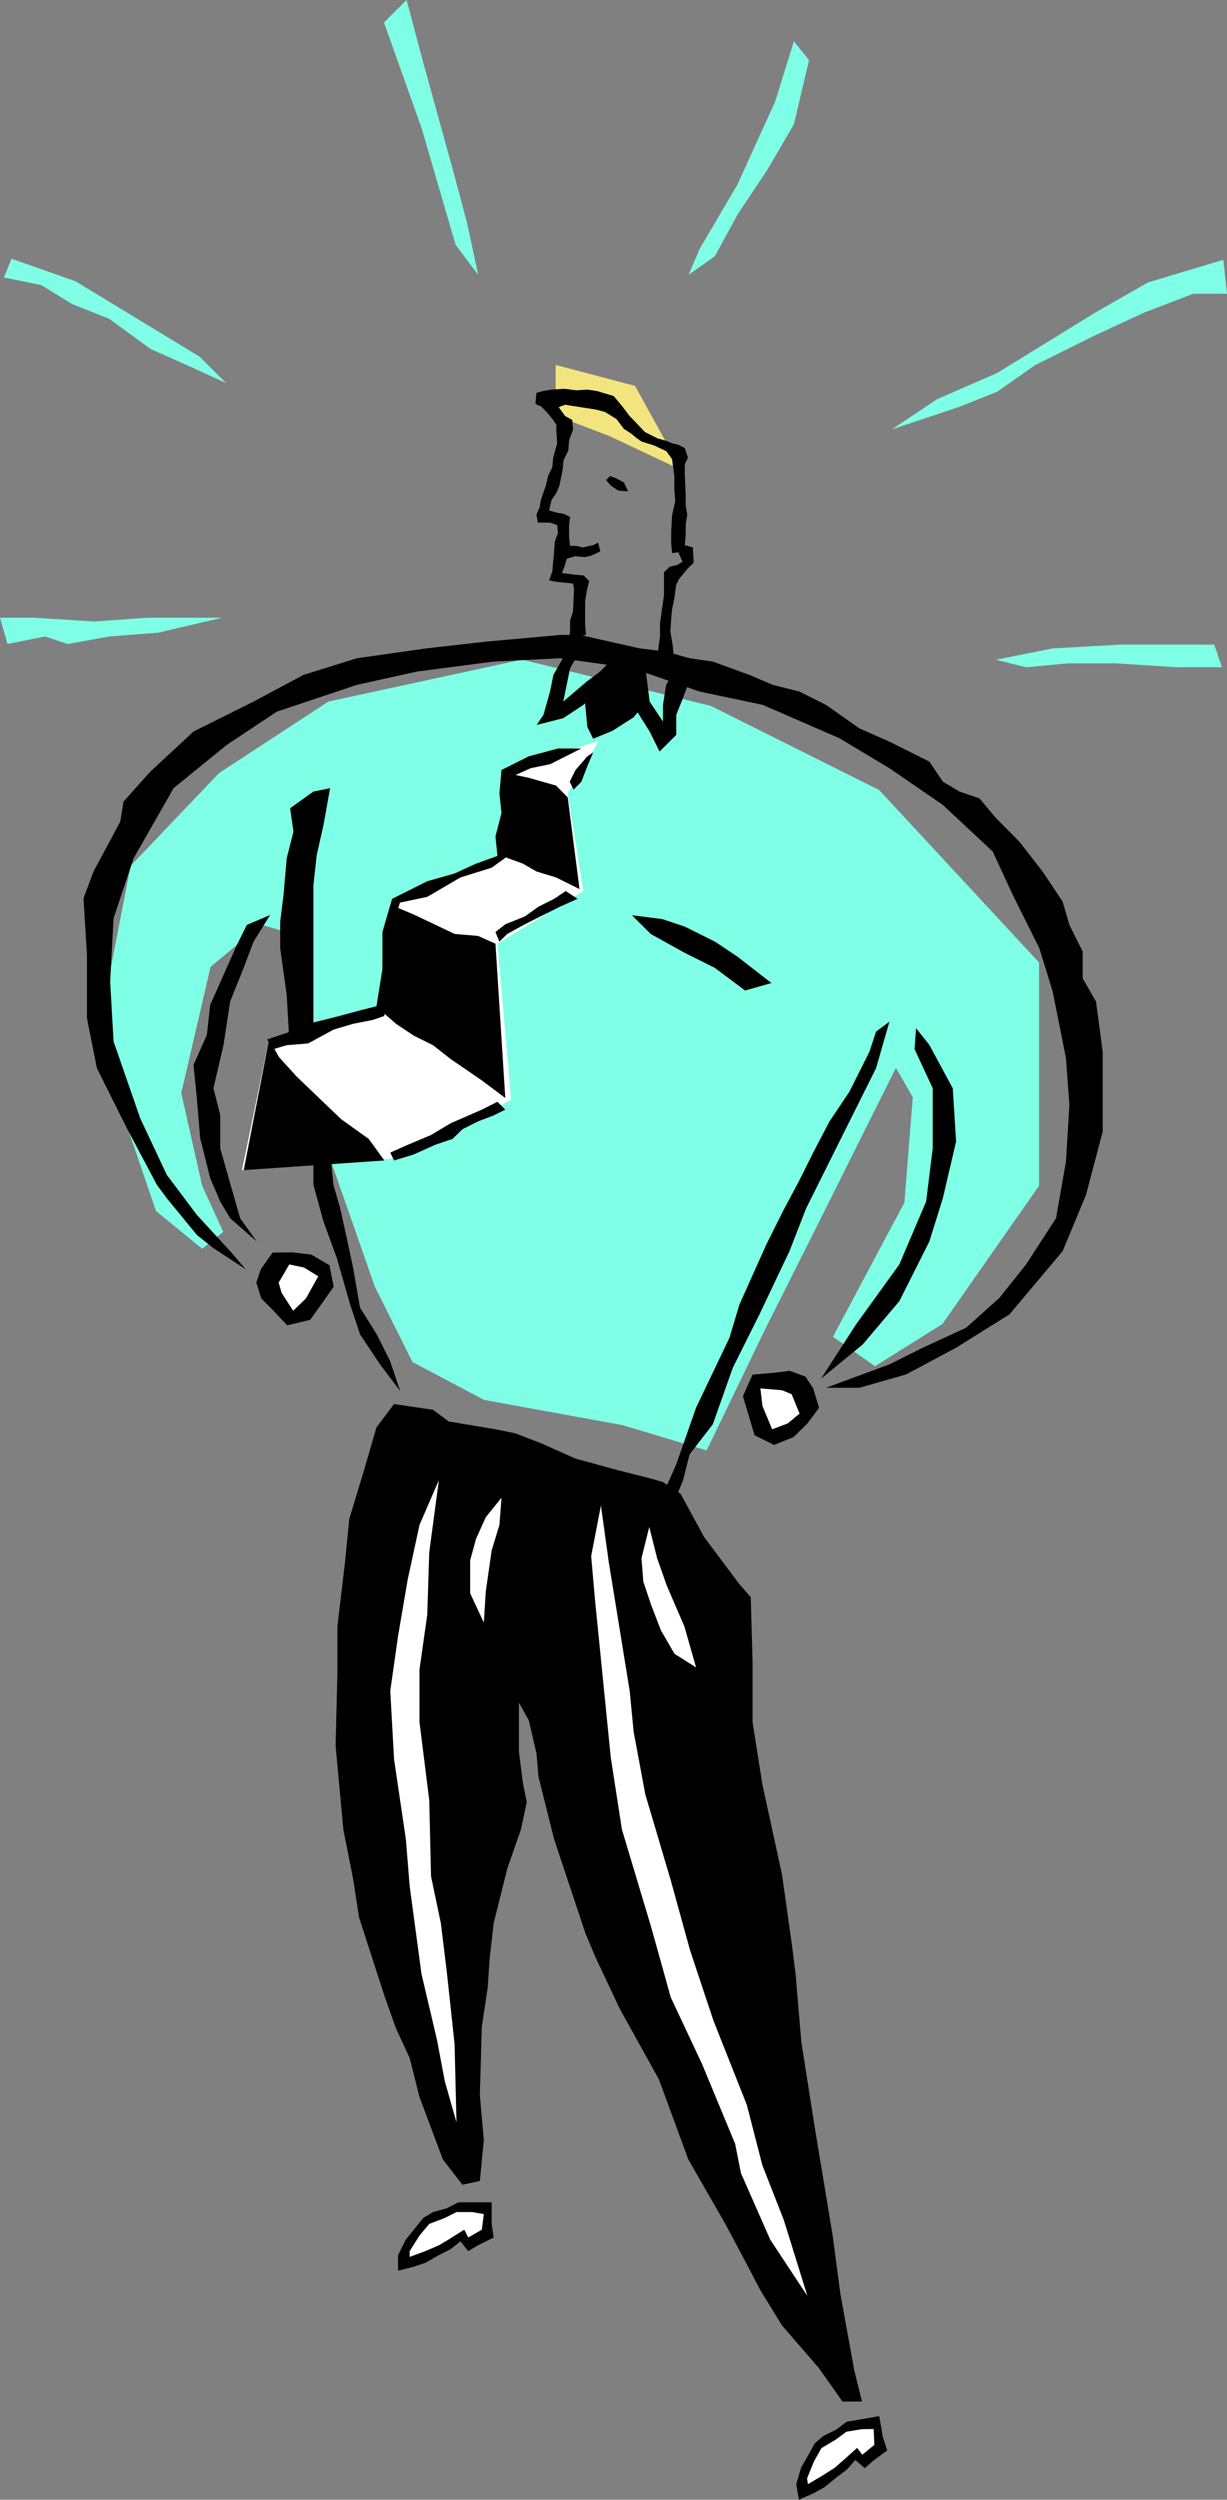 <?xml version="1.0" encoding="UTF-8" standalone="no"?>
<svg
   xmlns:ooo="http://xml.openoffice.org/svg/export"
   xmlns:dc="http://purl.org/dc/elements/1.1/"
   xmlns:cc="http://creativecommons.org/ns#"
   xmlns:rdf="http://www.w3.org/1999/02/22-rdf-syntax-ns#"
   xmlns:svg="http://www.w3.org/2000/svg"
   xmlns="http://www.w3.org/2000/svg"
   xmlns:sodipodi="http://sodipodi.sourceforge.net/DTD/sodipodi-0.dtd"
   xmlns:inkscape="http://www.inkscape.org/namespaces/inkscape"
   version="1.2"
   width="136.01mm"
   height="277mm"
   viewBox="0 0 13600.999 27700"
   preserveAspectRatio="xMidYMid"
   xml:space="preserve"
   id="svg151"
   sodipodi:docname="superdad.svg"
   style="fill-rule:evenodd;stroke-width:28.222;stroke-linejoin:round"
   inkscape:version="0.92.5 (2060ec1f9f, 2020-04-08)"><rect x="0" y="0" width="13600.999" height="27700" fill="#808080" stroke="none"/><sodipodi:namedview
   pagecolor="#ffffff"
   bordercolor="#666666"
   borderopacity="1"
   objecttolerance="10"
   gridtolerance="10"
   guidetolerance="10"
   inkscape:pageopacity="0"
   inkscape:pageshadow="2"
   inkscape:window-width="664"
   inkscape:window-height="487"
   id="namedview153"
   showgrid="false"
   inkscape:zoom="0.2102413"
   inkscape:cx="257.04567"
   inkscape:cy="523.46456"
   inkscape:window-x="0"
   inkscape:window-y="0"
   inkscape:window-maximized="0"
   inkscape:current-layer="svg151" />
 <defs
   class="ClipPathGroup"
   id="defs8">
  <clipPath
   id="presentation_clip_path"
   clipPathUnits="userSpaceOnUse">
   <rect
   x="0"
   y="0"
   width="21000"
   height="29700"
   id="rect2" />
  </clipPath>
  <clipPath
   id="presentation_clip_path_shrink"
   clipPathUnits="userSpaceOnUse">
   <rect
   x="21"
   y="29"
   width="20958"
   height="29641"
   id="rect5" />
  </clipPath>
 </defs>
 <defs
   class="TextShapeIndex"
   id="defs12">
  <g
   ooo:slide="id1"
   ooo:id-list="id3"
   id="g10" />
 </defs>
 <defs
   class="EmbeddedBulletChars"
   id="defs44">
  <g
   id="bullet-char-template-57356"
   transform="matrix(4.8828125e-4,0,0,-4.8828125e-4,0,0)">
   <path
   d="M 580,1141 1163,571 580,0 -4,571 Z"
   id="path14"
   inkscape:connector-curvature="0" />
  </g>
  <g
   id="bullet-char-template-57354"
   transform="matrix(4.8828125e-4,0,0,-4.8828125e-4,0,0)">
   <path
   d="M 8,1128 H 1137 V 0 H 8 Z"
   id="path17"
   inkscape:connector-curvature="0" />
  </g>
  <g
   id="bullet-char-template-10146"
   transform="matrix(4.8828125e-4,0,0,-4.8828125e-4,0,0)">
   <path
   d="M 174,0 602,739 174,1481 1456,739 Z M 1358,739 309,1346 659,739 Z"
   id="path20"
   inkscape:connector-curvature="0" />
  </g>
  <g
   id="bullet-char-template-10132"
   transform="matrix(4.8828125e-4,0,0,-4.8828125e-4,0,0)">
   <path
   d="M 2015,739 1276,0 H 717 l 543,543 H 174 v 393 h 1086 l -543,545 h 557 z"
   id="path23"
   inkscape:connector-curvature="0" />
  </g>
  <g
   id="bullet-char-template-10007"
   transform="matrix(4.8828125e-4,0,0,-4.8828125e-4,0,0)">
   <path
   d="m 0,-2 c -7,16 -16,29 -25,39 l 381,530 c -94,256 -141,385 -141,387 0,25 13,38 40,38 9,0 21,-2 34,-5 21,4 42,12 65,25 l 27,-13 111,-251 280,301 64,-25 24,25 c 21,-10 41,-24 62,-43 C 886,937 835,863 770,784 769,783 710,716 594,584 L 774,223 c 0,-27 -21,-55 -63,-84 l 16,-20 C 717,90 699,76 672,76 641,76 570,178 457,381 L 164,-76 c -22,-34 -53,-51 -92,-51 -42,0 -63,17 -64,51 -7,9 -10,24 -10,44 0,9 1,19 2,30 z"
   id="path26"
   inkscape:connector-curvature="0" />
  </g>
  <g
   id="bullet-char-template-10004"
   transform="matrix(4.8828125e-4,0,0,-4.8828125e-4,0,0)">
   <path
   d="M 285,-33 C 182,-33 111,30 74,156 52,228 41,333 41,471 c 0,78 14,145 41,201 34,71 87,106 158,106 53,0 88,-31 106,-94 l 23,-176 c 8,-64 28,-97 59,-98 l 735,706 c 11,11 33,17 66,17 42,0 63,-15 63,-46 V 965 c 0,-36 -10,-64 -30,-84 L 442,47 C 390,-6 338,-33 285,-33 Z"
   id="path29"
   inkscape:connector-curvature="0" />
  </g>
  <g
   id="bullet-char-template-9679"
   transform="matrix(4.8828125e-4,0,0,-4.8828125e-4,0,0)">
   <path
   d="M 813,0 C 632,0 489,54 383,161 276,268 223,411 223,592 c 0,181 53,324 160,431 106,107 249,161 430,161 179,0 323,-54 432,-161 108,-107 162,-251 162,-431 0,-180 -54,-324 -162,-431 C 1136,54 992,0 813,0 Z"
   id="path32"
   inkscape:connector-curvature="0" />
  </g>
  <g
   id="bullet-char-template-8226"
   transform="matrix(4.8828125e-4,0,0,-4.8828125e-4,0,0)">
   <path
   d="m 346,457 c -73,0 -137,26 -191,78 -54,51 -81,114 -81,188 0,73 27,136 81,188 54,52 118,78 191,78 73,0 134,-26 185,-79 51,-51 77,-114 77,-187 0,-75 -25,-137 -76,-188 -50,-52 -112,-78 -186,-78 z"
   id="path35"
   inkscape:connector-curvature="0" />
  </g>
  <g
   id="bullet-char-template-8211"
   transform="matrix(4.8828125e-4,0,0,-4.8828125e-4,0,0)">
   <path
   d="M -4,459 H 1135 V 606 H -4 Z"
   id="path38"
   inkscape:connector-curvature="0" />
  </g>
  <g
   id="bullet-char-template-61548"
   transform="matrix(4.8828125e-4,0,0,-4.8828125e-4,0,0)">
   <path
   d="m 173,740 c 0,163 58,303 173,419 116,115 255,173 419,173 163,0 302,-58 418,-173 116,-116 174,-256 174,-419 0,-163 -58,-303 -174,-418 C 1067,206 928,148 765,148 601,148 462,206 346,322 231,437 173,577 173,740 Z"
   id="path41"
   inkscape:connector-curvature="0" />
  </g>
 </defs>
 <g
   id="g49"
   transform="translate(-3699,-1000)">
  <g
   id="id2"
   class="Master_Slide">
   <g
   id="bg-id2"
   class="Background" />
   <g
   id="bo-id2"
   class="BackgroundObjects" />
  </g>
 </g>
 <g
   class="SlideGroup"
   id="g149"
   transform="translate(-3699,-1000)">
  <g
   id="g147">
   <g
   id="container-id1">
    <g
   id="id1"
   class="Slide"
   clip-path="url(#presentation_clip_path)">
     <g
   class="Page"
   id="g143">
      <g
   class="Graphic"
   id="g141">
       <g
   id="id3">
        <rect
   class="BoundingBox"
   x="3699"
   y="1000"
   width="13601"
   height="27700"
   id="rect51"
   style="fill:none;stroke:none" />
        <defs
   id="defs56">
         <clipPath
   id="clip_path_1"
   clipPathUnits="userSpaceOnUse">
          <path
   d="M 3699,1000 H 17299 V 28699 H 3699 Z"
   id="path53"
   inkscape:connector-curvature="0" />
         </clipPath>
        </defs>
        <g
   clip-path="url(#clip_path_1)"
   id="g138">
         <path
   d="m 9858,5044 v 560 l 606,232 789,373 -515,-933 z"
   id="path58"
   inkscape:connector-curvature="0"
   style="fill:#f2e57f;stroke:none" />
         <path
   d="m 5940,14838 234,-187 -234,-512 -232,-1026 325,-1399 560,-467 327,93 233,1912 699,2001 420,840 792,419 1535,280 933,280 653,-1352 513,-1021 932,-1866 187,326 -93,1167 -792,1487 466,326 747,-467 1072,-1533 v -2473 l -1773,-1912 -1866,-932 -2093,-513 -2146,465 -1213,793 -979,1027 -372,1912 653,1913 z"
   id="path60"
   inkscape:connector-curvature="0"
   style="fill:#7fffe5;stroke:none" />
         <path
   d="m 12280,16212 173,-22 174,64 86,131 65,215 -129,173 -153,151 -216,87 -217,-107 -64,-217 -65,-215 107,-240 z"
   id="path62"
   inkscape:connector-curvature="0"
   style="fill:#000000;stroke:none" />
         <path
   d="m 8499,25512 153,-42 129,-66 h 217 151 v 239 l 22,151 -173,86 -109,65 -86,-109 -109,87 -130,66 -151,86 -129,43 -173,44 v -173 l 87,-173 106,-131 87,-108 z"
   id="path64"
   inkscape:connector-curvature="0"
   style="fill:#000000;stroke:none" />
         <path
   d="m 6546,14758 -185,-259 -74,-258 -74,-260 -73,-257 v -370 l -75,-295 112,-481 73,-480 148,-369 112,-295 183,-295 -258,110 -110,222 -148,332 -148,333 -37,332 -148,333 37,368 37,444 111,443 111,258 110,185 z"
   id="path66"
   inkscape:connector-curvature="0"
   style="fill:#000000;stroke:none" />
         <path
   d="m 9907,8036 -812,73 -665,75 -775,110 -593,185 -552,295 -666,332 -479,445 -297,332 -36,221 -297,555 -110,295 38,627 v 702 l 110,553 332,665 333,628 110,149 333,406 184,147 358,234 -173,-201 -369,-402 -333,-443 -295,-628 -295,-850 -38,-664 38,-702 222,-664 443,-777 590,-480 554,-368 888,-297 663,-147 850,-111 739,-37 808,112 738,257 702,148 850,370 553,332 592,406 553,517 222,480 295,592 148,480 147,738 38,518 -38,627 -110,628 -332,512 -295,370 -370,332 -480,221 -370,185 -703,259 h 370 l 518,-148 554,-296 591,-369 590,-701 259,-623 185,-702 v -480 -406 l -74,-555 -148,-257 v -297 l -147,-295 -75,-258 -221,-332 -259,-333 -258,-260 -185,-220 -222,-75 -183,-110 -150,-222 -442,-221 -333,-147 -370,-260 -295,-148 -295,-74 -258,-110 -407,-148 -257,-37 -260,-73 -295,-37 -660,-148 z"
   id="path68"
   inkscape:connector-curvature="0"
   style="fill:#000000;stroke:none" />
         <path
   d="m 9980,8221 -147,258 -37,184 -73,259 -75,111 295,-75 222,-147 222,-184 180,-148 111,-148 -148,-73 -180,184 -148,111 -259,221 75,-368 147,-260 z"
   id="path70"
   inkscape:connector-curvature="0"
   style="fill:#000000;stroke:none" />
         <path
   d="m 10640,8331 110,296 -35,184 185,295 110,222 185,-185 v -221 l 73,-184 111,-296 -184,-36 -112,183 -35,222 v 185 l -148,-222 -37,-295 v -148 z"
   id="path72"
   inkscape:connector-curvature="0"
   style="fill:#000000;stroke:none" />
         <path
   d="m 13558,12321 -148,515 -480,962 -295,591 -185,475 -333,701 -295,591 -222,627 -257,333 -75,295 -110,260 -110,-112 147,-333 220,-628 370,-774 111,-370 296,-660 184,-369 186,-350 151,-303 180,-344 222,-332 222,-443 73,-222 z"
   id="path74"
   inkscape:connector-curvature="0"
   style="fill:#000000;stroke:none" />
         <path
   d="m 13853,12393 147,185 260,481 37,590 -147,629 -150,480 -332,660 -406,480 -462,379 388,-601 480,-665 297,-697 73,-590 v -665 l -201,-433 z"
   id="path76"
   inkscape:connector-curvature="0"
   style="fill:#000000;stroke:none" />
         <path
   d="m 6915,9956 258,-185 185,-37 -73,407 -75,333 -37,332 v 369 406 260 367 260 258 295 l 74,333 111,407 37,368 75,260 73,332 69,322 78,448 185,295 148,296 112,332 -223,-295 -222,-333 -110,-332 -148,-516 -147,-402 -112,-407 v -295 l -73,-295 -75,-223 -110,-295 v -332 l -38,-665 -72,-516 v -296 l 37,-296 35,-405 75,-295 z"
   id="path78"
   inkscape:connector-curvature="0"
   style="fill:#000000;stroke:none" />
         <path
   d="m 10194,8034 -9,-107 v -88 -71 -107 l 17,-107 28,-115 -61,-62 -99,-9 -142,-18 27,-70 27,-88 88,-28 115,9 72,-18 97,-45 -26,-97 -54,28 -116,25 -71,-17 h -69 l -11,-99 v -132 l 11,-90 -72,-35 -62,-9 -98,-27 26,-115 54,-80 34,-80 36,-178 10,-105 53,-107 8,-115 44,-116 -8,-107 -80,-44 -71,-98 71,-27 346,54 99,27 127,80 80,107 81,52 52,44 63,44 141,44 134,63 63,89 25,186 v 151 l 10,126 -35,159 -10,178 v 133 l 10,107 69,-9 47,105 -63,36 -80,19 -63,62 v 89 167 l -25,170 -19,143 v 140 l -17,125 -10,89 h 178 l -8,-99 -28,-167 9,-143 10,-107 25,-115 19,-151 36,-71 96,-116 63,-60 -9,-170 -89,-25 10,-118 v -115 l 17,-105 -17,-98 v -107 l -10,-248 v -107 l 35,-71 -35,-107 -72,-36 -69,-17 -63,-27 -98,-27 -141,-71 -99,-105 -70,-72 -81,-107 -96,-115 -181,-54 -107,-17 -126,8 -132,-17 -143,9 -97,17 -70,19 -11,124 63,26 62,63 72,88 35,53 v 72 l 9,133 -44,160 -10,107 -44,88 -28,115 -52,151 -17,90 -35,80 16,88 h 135 l 79,27 9,88 -36,99 -8,124 -19,203 -35,99 80,16 185,19 11,61 -11,250 -33,98 v 124 l -11,71 z"
   id="path80"
   inkscape:connector-curvature="0"
   style="fill:#000000;stroke:none" />
         <path
   d="m 10461,6275 -44,46 54,61 82,54 107,9 -45,-98 -80,-44 z"
   id="path82"
   inkscape:connector-curvature="0"
   style="fill:#000000;stroke:none" />
         <path
   d="m 8067,16558 432,64 173,129 519,87 218,44 281,108 389,173 471,129 346,87 152,44 195,129 259,477 388,519 131,151 20,714 v 388 282 l 109,692 217,995 107,757 44,346 64,758 153,972 194,1169 86,650 153,843 86,346 h -217 l -259,-368 -411,-475 -239,-390 -194,-369 -195,-366 -410,-714 -326,-887 -432,-779 -275,-583 -109,-261 -346,-1039 -108,-432 -65,-260 -22,-259 -86,-367 -109,-195 v 542 l 44,346 43,215 -65,303 -151,433 -151,606 -44,388 -22,326 -65,432 -22,757 44,497 -44,455 -193,42 -217,-280 -259,-692 -109,-433 -151,-326 -130,-366 -280,-866 -67,-433 -107,-540 -86,-930 20,-801 v -520 l 87,-734 44,-454 151,-498 151,-519 z"
   id="path84"
   inkscape:connector-curvature="0"
   style="fill:#000000;stroke:none" />
         <path
   d="m 9084,17812 -108,239 -65,237 v 368 l 151,324 22,-346 65,-454 86,-282 23,-302 z"
   id="path86"
   inkscape:connector-curvature="0"
   style="fill:#ffffff;stroke:none" />
         <path
   d="m 10252,18244 44,499 173,1730 124,800 324,1081 217,778 346,737 368,887 64,324 324,736 413,626 -262,-843 -237,-605 -173,-671 -369,-931 -259,-778 -215,-779 -282,-952 -129,-692 -44,-454 -151,-930 -81,-497 -87,-627 z"
   id="path88"
   inkscape:connector-curvature="0"
   style="fill:#ffffff;stroke:none" />
         <path
   d="m 10810,18266 20,260 87,259 108,281 151,260 239,151 -130,-455 -195,-452 -107,-304 -87,-346 z"
   id="path90"
   inkscape:connector-curvature="0"
   style="fill:#ffffff;stroke:none" />
         <path
   d="m 8457,18202 -22,692 -86,605 v 584 l 108,865 20,844 109,520 66,541 86,798 21,866 -129,-453 -86,-455 -173,-736 -131,-974 -42,-519 -131,-885 -42,-758 86,-606 107,-627 131,-606 215,-497 z"
   id="path92"
   inkscape:connector-curvature="0"
   style="fill:#ffffff;stroke:none" />
         <path
   d="m 8932,25512 h -173 l -129,65 -173,66 -108,129 -109,173 v 64 l 173,-64 151,-65 108,-64 173,-109 44,87 151,-87 22,-173 z"
   id="path94"
   inkscape:connector-curvature="0"
   style="fill:#ffffff;stroke:none" />
         <path
   d="m 12825,27993 142,-70 116,-87 214,-37 148,-26 41,235 48,145 -155,114 -94,83 -105,-91 -92,105 -115,87 -135,110 -120,66 -163,73 -30,-172 54,-184 85,-148 66,-121 z"
   id="path96"
   inkscape:connector-curvature="0"
   style="fill:#000000;stroke:none" />
         <path
   d="m 13250,27918 -169,28 -117,87 -160,95 -82,146 -77,190 10,63 159,-94 140,-89 95,-84 151,-135 58,76 133,-110 -8,-175 z"
   id="path98"
   inkscape:connector-curvature="0"
   style="fill:#ffffff;stroke:none" />
         <path
   d="m 12474,16449 -107,-44 -239,-20 22,193 108,260 173,-65 131,-109 z"
   id="path100"
   inkscape:connector-curvature="0"
   style="fill:#ffffff;stroke:none" />
         <path
   d="m 6720,15513 -124,-124 -56,-176 50,-148 130,-185 217,-3 212,25 202,118 47,237 -130,185 -131,183 -254,61 z"
   id="path102"
   inkscape:connector-curvature="0"
   style="fill:#000000;stroke:none" />
         <path
   d="m 6788,15213 32,112 129,200 141,-137 137,-245 -157,-97 -165,-35 z"
   id="path104"
   inkscape:connector-curvature="0"
   style="fill:#ffffff;stroke:none" />
         <path
   d="m 10338,9208 -1080,346 v 910 l -1233,538 -131,1170 -1212,346 -301,1448 1686,-129 1298,-650 -152,-1730 952,-583 -173,-1082 z"
   id="path106"
   inkscape:connector-curvature="0"
   style="fill:#ffffff;stroke:none" />
         <path
   d="m 6682,12518 109,195 195,215 497,476 303,216 173,239 -1558,107 z"
   id="path108"
   inkscape:connector-curvature="0"
   style="fill:#000000;stroke:none" />
         <path
   d="m 7916,12194 173,151 195,130 215,107 195,153 346,237 260,195 -109,-1710 -193,-86 -260,-22 -454,-216 -259,-108 z"
   id="path110"
   inkscape:connector-curvature="0"
   style="fill:#000000;stroke:none" />
         <path
   d="m 9258,10484 237,86 151,87 217,66 260,129 -131,-1016 -129,-131 -303,-86 -302,-65 z"
   id="path112"
   inkscape:connector-curvature="0"
   style="fill:#000000;stroke:none" />
         <path
   d="m 10274,9186 -64,-129 -23,-239 v -107 l 195,-195 255,-195 129,131 44,193 20,173 -107,130 -237,151 z"
   id="path114"
   inkscape:connector-curvature="0"
   style="fill:#000000;stroke:none" />
         <path
   d="m 9258,9532 -23,260 23,217 -67,259 22,216 -237,86 -238,109 -303,86 -390,195 -107,368 v 411 l -66,411 -173,44 -238,64 -346,87 -195,86 -260,87 67,108 150,-44 238,-20 282,-153 215,-64 218,-43 129,-44 44,-389 129,-239 -65,-410 65,-218 303,-64 368,-215 346,-108 151,-109 65,-238 v -410 l -21,-239 238,-107 215,-44 346,-174 h -259 l -324,87 z"
   id="path116"
   inkscape:connector-curvature="0"
   style="fill:#000000;stroke:none" />
         <path
   d="m 8025,13772 193,-86 259,-109 217,-130 346,-151 173,-87 87,87 -129,64 -173,66 -173,87 -109,107 -195,66 -237,107 -217,66 z"
   id="path118"
   inkscape:connector-curvature="0"
   style="fill:#000000;stroke:none" />
         <path
   d="m 9191,11328 109,-86 217,-87 151,-108 173,-87 129,-86 131,86 -195,87 -173,86 -216,109 -195,107 -87,86 z"
   id="path120"
   inkscape:connector-curvature="0"
   style="fill:#000000;stroke:none" />
         <path
   d="m 10014,9663 65,-131 131,-151 64,-43 -64,152 -67,173 -86,86 z"
   id="path122"
   inkscape:connector-curvature="0"
   style="fill:#000000;stroke:none" />
         <path
   d="m 11039,11184 251,84 334,166 250,167 376,292 -292,83 -334,-250 -334,-167 -377,-209 -209,-208 z"
   id="path124"
   inkscape:connector-curvature="0"
   style="fill:#000000;stroke:none" />
         <path
   d="m 7955,1249 417,1169 377,1294 251,334 -126,-585 -168,-626 -334,-1209 -166,-626 z"
   id="path126"
   inkscape:connector-curvature="0"
   style="fill:#7fffe5;stroke:none" />
         <path
   d="m 11331,4046 125,-291 418,-711 417,-917 208,-669 168,208 -168,712 -292,500 -333,500 -250,460 z"
   id="path128"
   inkscape:connector-curvature="0"
   style="fill:#7fffe5;stroke:none" />
         <path
   d="m 13585,5758 500,-334 669,-292 1085,-668 584,-334 836,-251 41,376 h -375 l -543,209 -543,251 -668,332 -417,293 -418,167 -374,125 z"
   id="path130"
   inkscape:connector-curvature="0"
   style="fill:#7fffe5;stroke:none" />
         <path
   d="m 14738,8311 627,-126 751,-42 h 1043 l 85,251 h -503 l -666,-43 h -543 l -459,43 z"
   id="path132"
   inkscape:connector-curvature="0"
   style="fill:#7fffe5;stroke:none" />
         <path
   d="m 5913,4953 -1378,-837 -708,-249 -85,208 416,84 335,208 417,166 460,335 376,167 458,209 z"
   id="path134"
   inkscape:connector-curvature="0"
   style="fill:#7fffe5;stroke:none" />
         <path
   d="m 6160,7845 h -834 l -584,42 -668,-42 h -375 l 83,291 417,-83 250,83 459,-83 543,-42 z"
   id="path136"
   inkscape:connector-curvature="0"
   style="fill:#7fffe5;stroke:none" />
        </g>
       </g>
      </g>
     </g>
    </g>
   </g>
  </g>
 </g>
</svg>